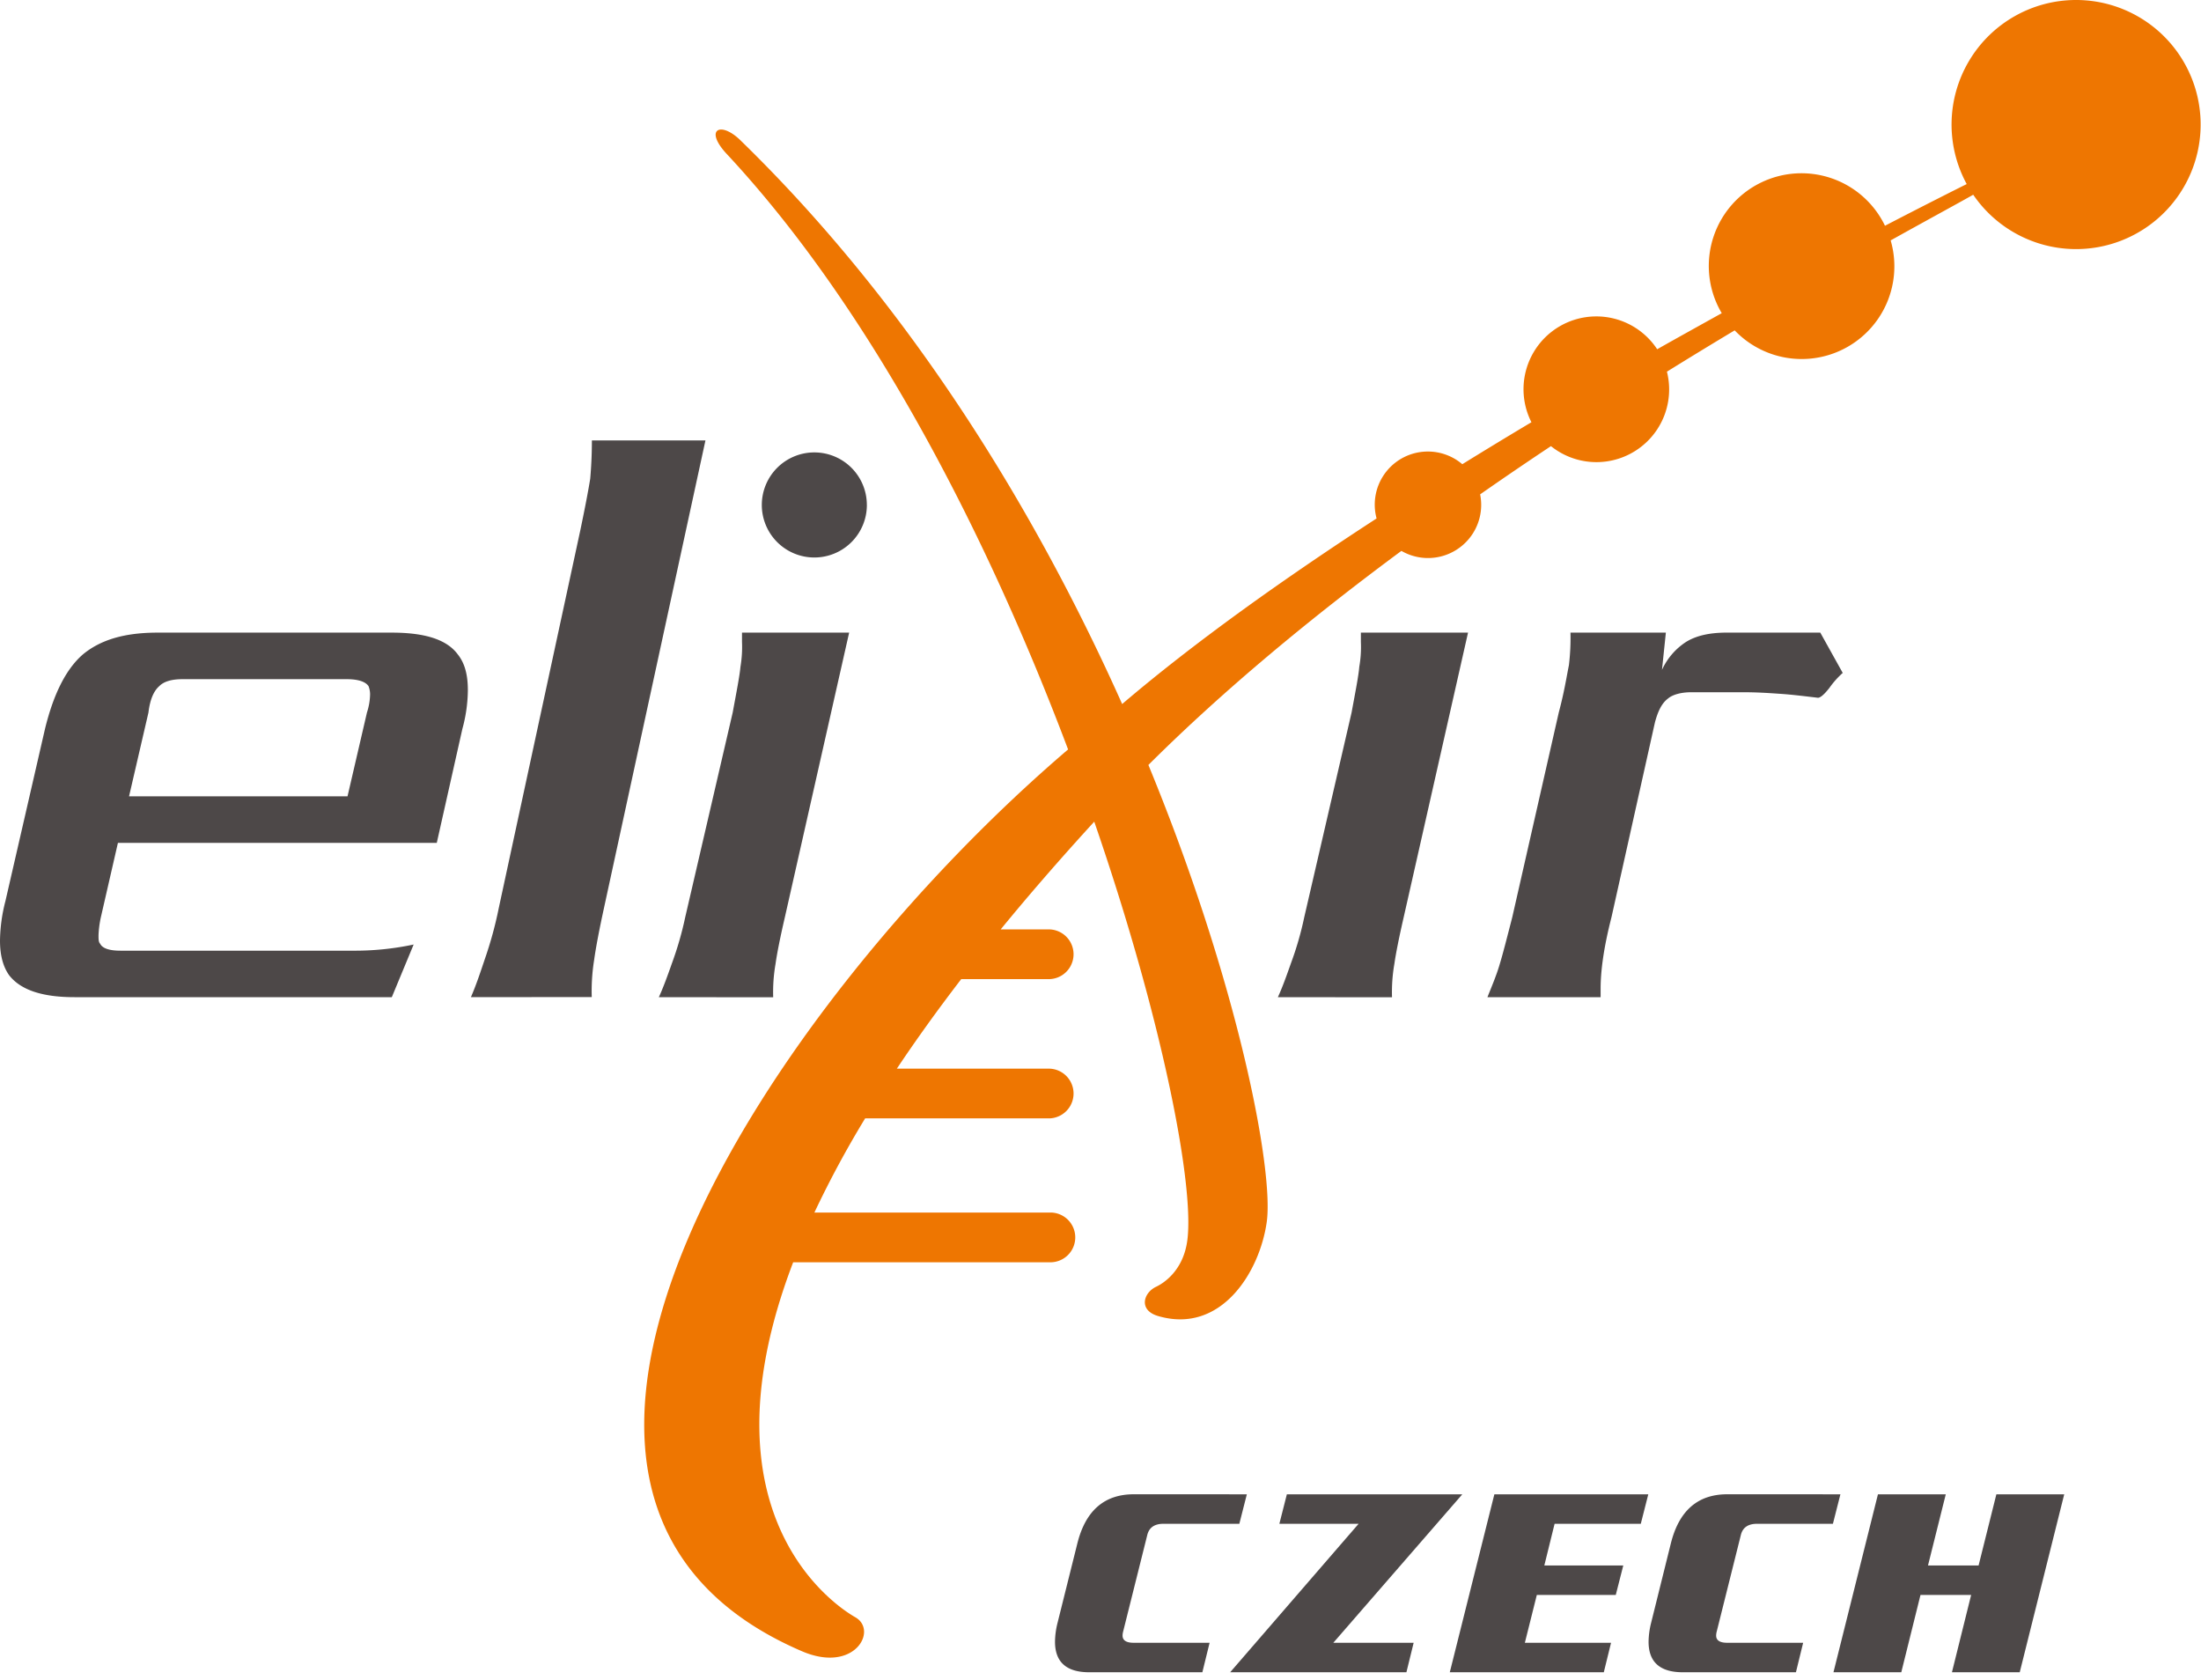 <?xml version="1.0" encoding="UTF-8" standalone="no"?> <svg xmlns:inkscape="http://www.inkscape.org/namespaces/inkscape" xmlns:sodipodi="http://sodipodi.sourceforge.net/DTD/sodipodi-0.dtd" xmlns:xlink="http://www.w3.org/1999/xlink" xmlns="http://www.w3.org/2000/svg" xmlns:svg="http://www.w3.org/2000/svg" id="Layer_2" data-name="Layer 2" viewBox="0 0 760 580" version="1.1" width="760" height="580"><defs id="defs1"><linearGradient id="linearGradient29"><stop style="stop-color:#fcca22;stop-opacity:1;" offset="0" id="stop29"></stop><stop style="stop-color:#fc8722;stop-opacity:1;" offset="1" id="stop30"></stop></linearGradient><style id="style1">.cls-1{fill:#ee7601;}.cls-2{fill:#4d4848;}.cls-3{isolation:isolate;}.cls-4{fill:#4d4848;}</style><linearGradient id="linear-gradient-2" x1="-1442.75" y1="326.2" x2="-1326.76" y2="326.2" gradientTransform="translate(1579.156,365.474)" gradientUnits="userSpaceOnUse"><stop offset="0" stop-color="#fcca22" id="stop3"></stop><stop offset="1" stop-color="#fc8722" id="stop4"></stop></linearGradient><linearGradient xlink:href="#linearGradient29" id="linearGradient31" gradientUnits="userSpaceOnUse" x1="94.095" y1="643.426" x2="889.403" y2="643.426" gradientTransform="matrix(1.1,0.213,-0.213,1.1,30.54,-220.959)"></linearGradient><linearGradient xlink:href="#linearGradient29" id="linearGradient32" gradientUnits="userSpaceOnUse" x1="94.095" y1="643.426" x2="889.403" y2="643.426"></linearGradient><linearGradient xlink:href="#linearGradient29" id="linearGradient33" gradientUnits="userSpaceOnUse" x1="94.095" y1="643.426" x2="889.403" y2="643.426"></linearGradient><linearGradient xlink:href="#linearGradient29" id="linearGradient34" gradientUnits="userSpaceOnUse" x1="94.095" y1="643.426" x2="889.403" y2="643.426"></linearGradient><linearGradient xlink:href="#linearGradient29" id="linearGradient35" gradientUnits="userSpaceOnUse" x1="94.095" y1="643.426" x2="889.403" y2="643.426"></linearGradient></defs><path class="cls-1" d="m 716.9,0 a 43,43 0 0 0 -37.8,63.55 c -4.28,2.13 -14.25,7.14 -28.22,14.39 a 32.001,32.001 0 1 0 -57.62,27.86 c 0.39,0.79 0.8,1.57 1.25,2.33 -7.18,4 -14.64,8.12 -22.29,12.45 a 25.14,25.14 0 0 0 -43.42,25.2 q -11.88,7.08 -23.87,14.49 A 18.34,18.34 0 0 0 475.33,179 c -32.16,20.9 -62.93,42.8 -87.85,64.07 -29.06,-65 -71.92,-136.31 -131.56,-194.39 l -0.17,-0.17 c -7,-6.88 -12.76,-3.84 -4.74,4.72 l 0.31,0.33 c 50.62,54.47 90.39,133.3 117.49,205.19 -102.81,87.79 -216.15,257.89 -91.93,311.34 18.09,7.79 26.33,-7.09 18.55,-11.67 -1.4,-0.83 -56.72,-30.73 -21.55,-122.61 h 88.52 a 8.59,8.59 0 1 0 0.59,-17.17 h -81.78 a 348.21,348.21 0 0 1 17.52,-32.51 h 63.67 a 8.59,8.59 0 0 0 0,-17.17 h -52.72 c 6.57,-9.84 13.95,-20.13 22.23,-30.91 h 30.49 a 8.59,8.59 0 0 0 0,-17.17 h -16.86 q 14.41,-17.62 32,-36.86 l 0.3,-0.34 c 23.35,67.6 34.62,125.25 32.15,144.48 -1.35,10.46 -8.1,14.84 -10.82,16.12 -4.34,2.06 -6.13,8.07 0.69,10.08 21.75,6.41 35.14,-15.18 37.55,-32.51 2.43,-17.48 -9.47,-81.47 -40.87,-157.75 C 422.75,238 453,213.05 483.9,190.2 a 18.36,18.36 0 0 0 27.19,-19.52 q 12.3,-8.58 24.45,-16.65 a 25.1,25.1 0 0 0 40.05,-25.71 c 8.06,-5 15.88,-9.76 23.39,-14.26 A 32,32 0 0 0 652.84,83 c 13.67,-7.61 23.64,-13 28.51,-15.77 A 43,43 0 1 0 716.9,0 Z" id="path1"></path><path class="cls-2" d="m 227.5,344.28 c 1.59,-3.48 2.94,-7.23 4.55,-11.79 a 115.44,115.44 0 0 0 4.55,-15.8 L 253,246 c 1.33,-7.23 2.39,-12.59 2.68,-15.8 a 41,41 0 0 0 0.53,-8.57 v -3.22 h 37 L 271,316.73 q -2.42,10.45 -3.21,16.07 a 57,57 0 0 0 -0.81,11.52 z" id="path2"></path><path class="cls-2" d="M 135.29,344.28 H 25.72 c -11,0 -18.48,-2.41 -22.51,-7.5 C 1.08,333.84 0,329.83 0,324.78 a 56.79,56.79 0 0 1 1.87,-13.67 l 13.67,-59.47 c 2.94,-12 7.22,-20.63 13.12,-25.73 6.16,-5.08 14.47,-7.49 25.73,-7.49 h 80.9 c 11.52,0 19,2.41 22.76,7.49 2.41,3 3.5,7 3.5,12.34 a 51.78,51.78 0 0 1 -1.89,13.39 L 150.82,291 H 40.72 l -5.9,25.71 a 35.57,35.57 0 0 0 -0.8,6.17 c 0,1.33 0,2.4 0.55,2.93 0.78,1.62 3.2,2.42 7,2.42 h 80.35 a 97.26,97.26 0 0 0 20.91,-2.13 z M 126.71,246 a 21.24,21.24 0 0 0 1.08,-6.42 8,8 0 0 0 -0.54,-2.69 c -1.08,-1.6 -3.74,-2.4 -7.5,-2.4 H 63 c -3.74,0 -6.43,0.8 -8,2.4 -1.87,1.62 -3.2,4.57 -3.74,9.11 l -6.7,28.93 H 120 Z" id="path3"></path><path class="cls-2" d="m 162.6,344.28 c 1.7,-3.89 3.12,-8.1 4.83,-13.21 a 134.26,134.26 0 0 0 4.83,-17.73 L 200.4,183 c 1.7,-8.12 2.83,-14.13 3.4,-17.72 0.29,-3.31 0.58,-7.81 0.58,-13.22 h 39.21 l -35,161.27 q -2.55,11.71 -3.42,18 a 68.07,68.07 0 0 0 -0.84,12.91 z" id="path4"></path><path class="cls-2" d="m 441.25,344.28 c 1.6,-3.48 2.93,-7.23 4.54,-11.79 a 111.38,111.38 0 0 0 4.56,-15.8 L 466.7,246 c 1.33,-7.23 2.4,-12.59 2.66,-15.8 a 39.68,39.68 0 0 0 0.55,-8.57 v -3.22 h 37 l -22.23,98.32 q -2.4,10.45 -3.21,16.07 a 57,57 0 0 0 -0.81,11.52 z" id="path5"></path><path class="cls-2" d="m 614.6,239.54 c -4,-0.28 -8,-0.54 -12.6,-0.54 h -18 c -3.46,0 -6.41,0.8 -8,2.14 -2.15,1.61 -3.49,4.29 -4.56,8.3 l -15,67.25 c -2.68,10.45 -3.75,18.49 -3.75,24.65 v 2.94 h -39.08 c 1.6,-4 3.21,-7.78 4.28,-11.52 1.07,-3.48 2.42,-8.84 4.29,-16.07 L 538.24,246 c 1.88,-7 2.69,-12.32 3.5,-16.33 a 78.5,78.5 0 0 0 0.54,-11.26 h 32.94 l -1.34,12.86 a 22.79,22.79 0 0 1 8.31,-9.64 c 3.48,-2.14 8,-3.22 14.19,-3.22 h 32.16 l 7.75,13.92 a 30.24,30.24 0 0 0 -4.55,5.1 c -1.87,2.41 -3.2,3.48 -4,3.48 -4.83,-0.57 -9.14,-1.11 -13.14,-1.37 z" id="path6"></path><path class="cls-2" d="M 299.33,174.34 A 18.14,18.14 0 1 1 281.19,156.2 v 0 a 18.13,18.13 0 0 1 18.13,18.13 z" id="path7"></path><g class="cls-3" id="g12" transform="translate(16,2)"><path class="cls-4" d="m 414.53,513.92 -2.59,10.18 h -26.21 q -4.61,0 -5.57,3.84 l -8.35,33.4 a 5.59,5.59 0 0 0 -0.19,1.35 q 0,2.49 3.84,2.49 h 26.21 l -2.5,10.18 H 360.1 q -11.81,0 -11.81,-10.56 a 27.76,27.76 0 0 1 0.86,-6.43 L 356,530.91 q 4.23,-17 19.49,-17 z" id="path8"></path><path class="cls-4" d="m 488.93,513.92 -44.54,51.26 h 27.74 l -2.5,10.18 h -60.86 l 44.35,-51.26 h -27.36 l 2.59,-10.18 z" id="path9"></path><path class="cls-4" d="m 553.15,513.92 -2.59,10.18 H 520.8 l -3.55,14.4 h 27.26 l -2.59,10.17 h -27.26 l -4.13,16.51 h 29.76 l -2.5,10.18 H 484.61 L 500,513.92 Z" id="path10"></path><path class="cls-4" d="m 619.49,513.92 -2.59,10.18 h -26.21 q -4.61,0 -5.57,3.84 l -8.35,33.4 a 5.59,5.59 0 0 0 -0.19,1.35 q 0,2.49 3.84,2.49 h 26.2 l -2.49,10.18 h -39.07 q -11.82,0 -11.81,-10.56 a 27.76,27.76 0 0 1 0.86,-6.43 l 6.82,-27.46 q 4.22,-17 19.49,-17 z" id="path11"></path><path class="cls-4" d="m 696.77,513.92 -15.36,61.44 H 658 l 6.63,-26.69 h -17.49 l -6.63,26.69 h -23.42 l 15.36,-61.44 h 23.42 l -6.14,24.58 h 17.47 l 6.14,-24.58 z" id="path12"></path></g></svg> 